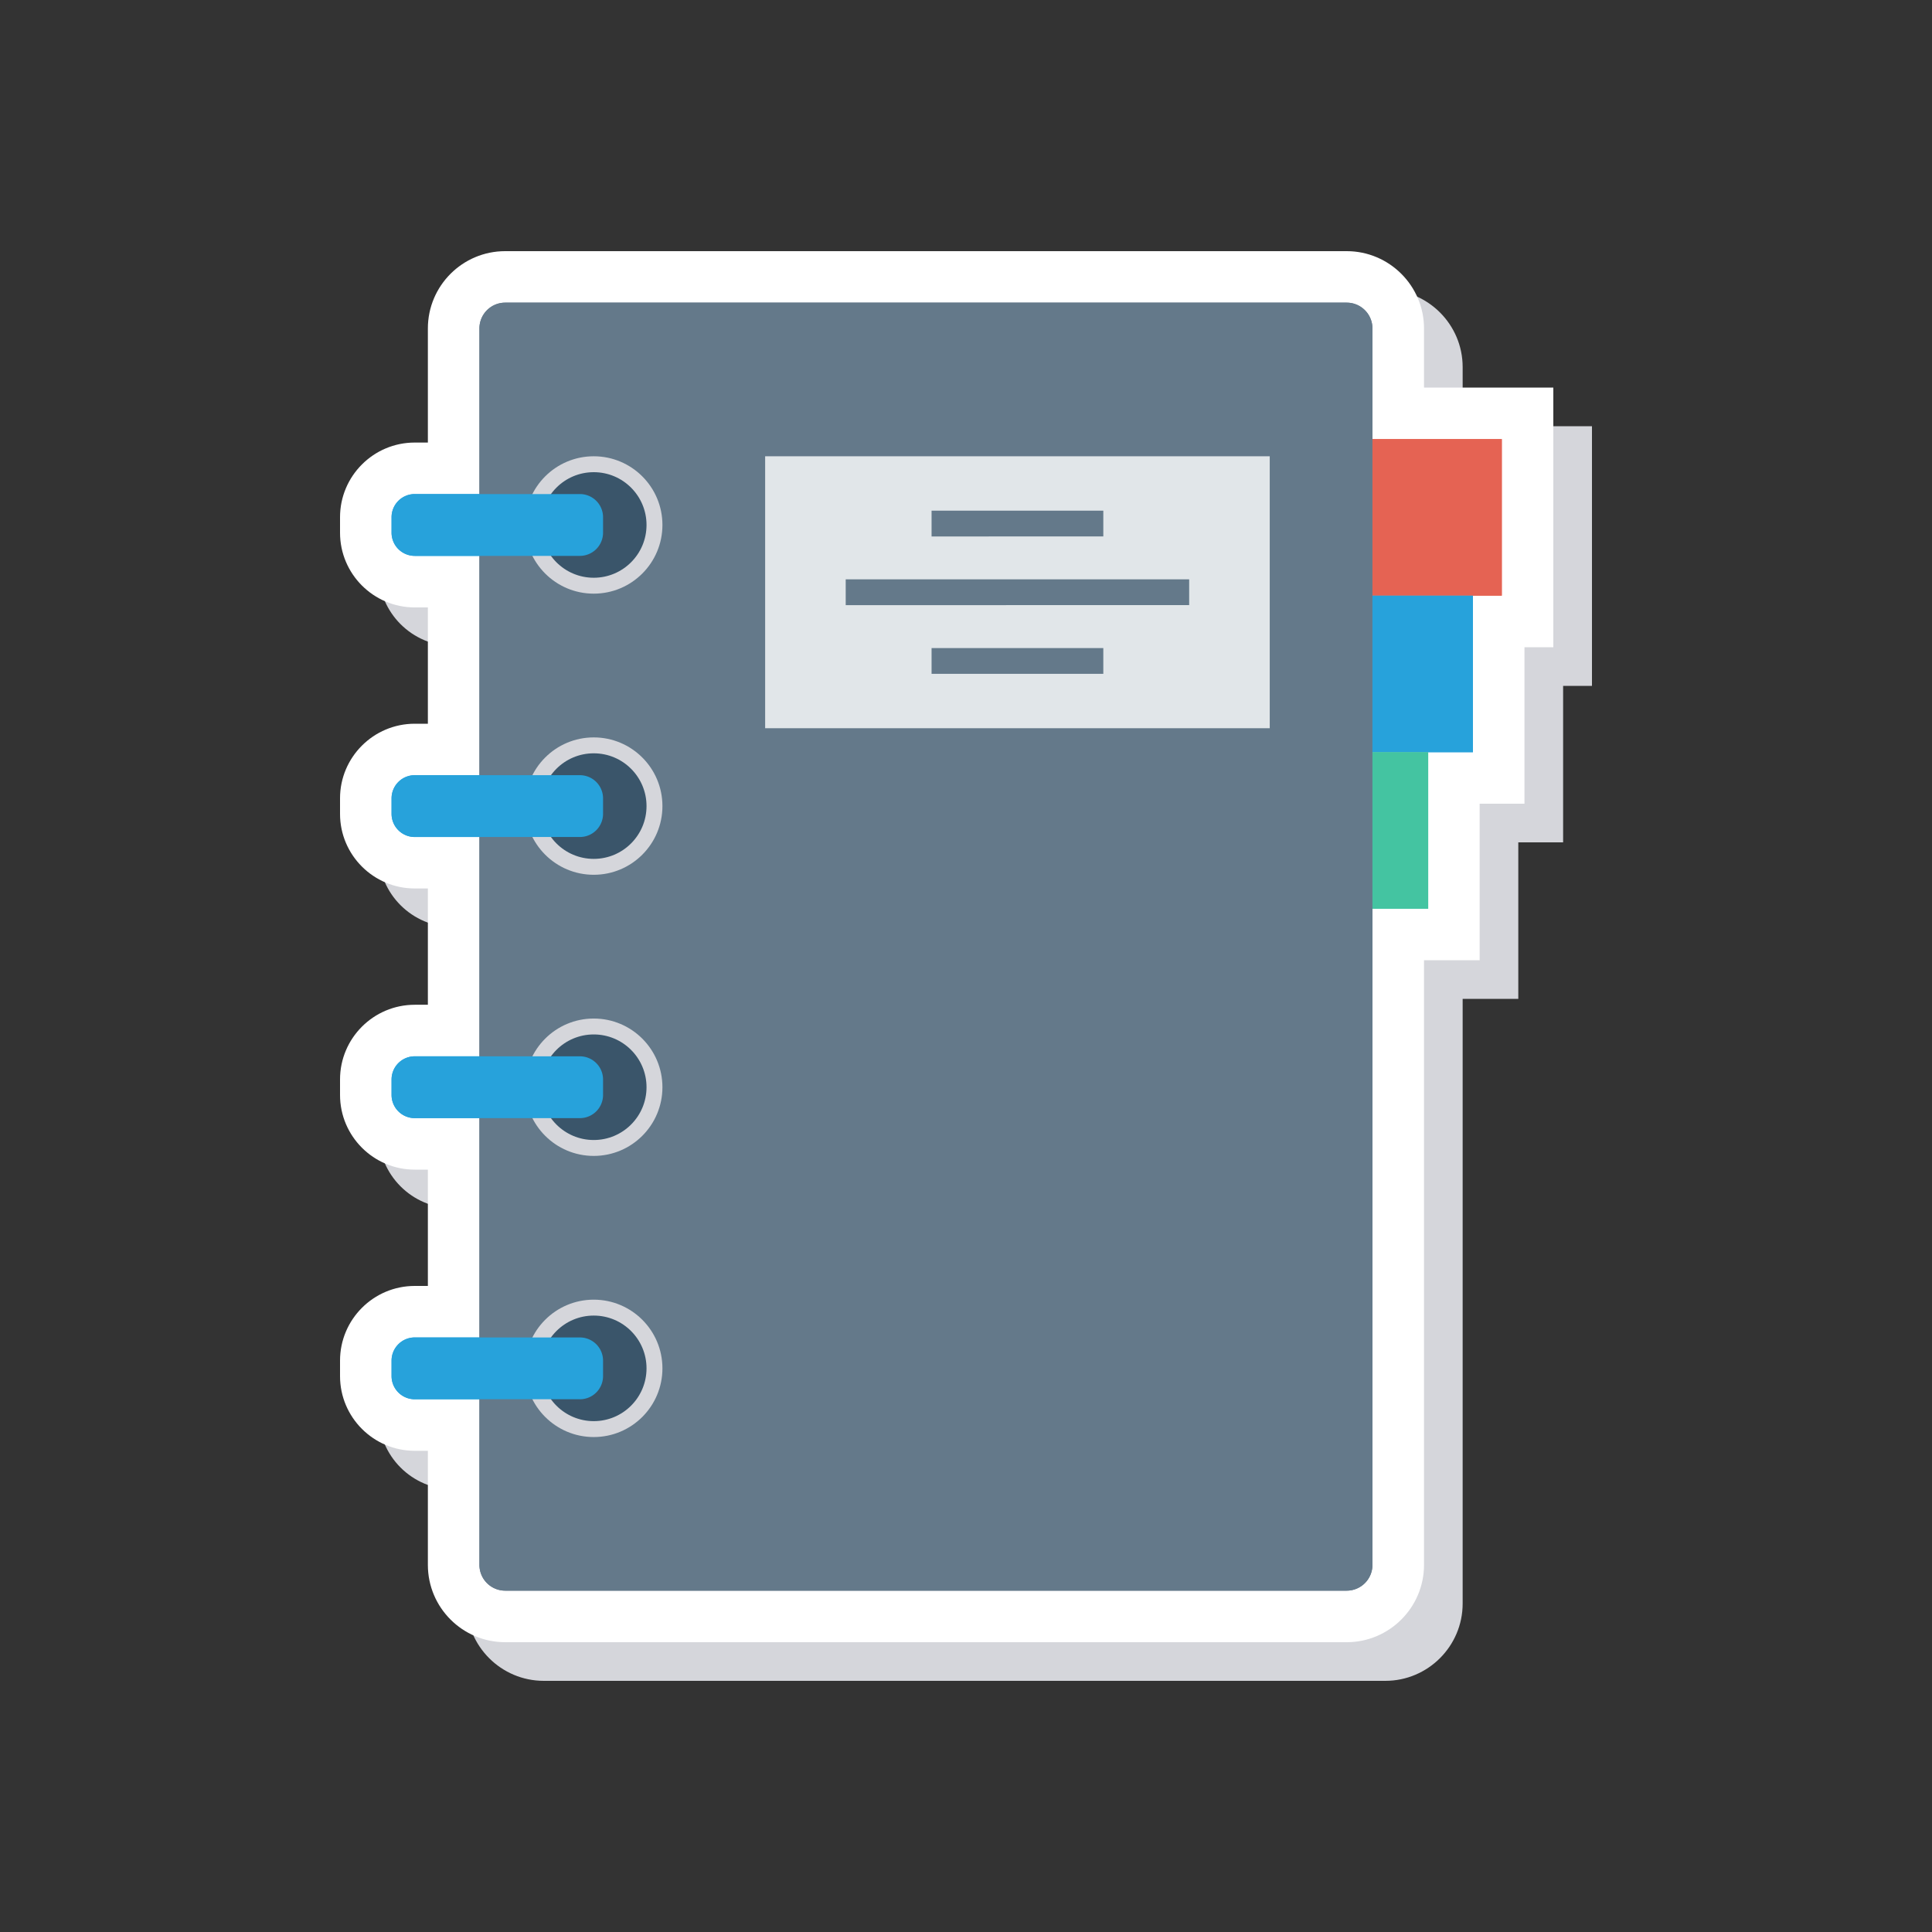 <svg xmlns="http://www.w3.org/2000/svg" viewBox="0 0 150 150"><rect x="0" y="0" width="150" height="150" fill="#333333" stroke="none"/><path fill="#d5d6db" d="M29.4 109.84v-1.2c0-3.2 2.6-5.8 5.8-5.8h1.02v-9.03H35.2c-3.2 0-5.8-2.6-5.8-5.8v-1.2c0-3.2 2.6-5.8 5.8-5.8h1.02v-9.03H35.2c-3.2 0-5.8-2.6-5.8-5.79v-1.21c0-3.19 2.6-5.79 5.8-5.79h1.02v-9.03H35.2c-3.2 0-5.8-2.6-5.8-5.8v-1.2c0-3.2 2.6-5.8 5.8-5.8h1.02V28.5c0-3.31 2.69-6 6-6h65.34c3.3 0 6 2.69 6 6v4.59h10.04v20.16h-2.24V65.4h-3.48v12.15h-4.32v46.95c0 3.31-2.7 6-6 6H42.22c-3.31 0-6-2.69-6-6v-8.86H35.2c-3.2 0-5.8-2.6-5.8-5.8z"/><path fill="#fff" d="M26.4 106.84v-1.2c0-3.2 2.6-5.8 5.8-5.8h1.02v-9.03H32.2c-3.2 0-5.8-2.6-5.8-5.8v-1.2c0-3.2 2.6-5.8 5.8-5.8h1.02v-9.03H32.2c-3.2 0-5.8-2.6-5.8-5.79v-1.21c0-3.19 2.6-5.79 5.8-5.79h1.02v-9.03H32.2c-3.2 0-5.8-2.6-5.8-5.8v-1.2c0-3.2 2.6-5.8 5.8-5.8h1.02V25.5c0-3.31 2.69-6 6-6h65.34c3.3 0 6 2.69 6 6v4.59h10.04v20.16h-2.24V62.4h-3.48v12.15h-4.32v46.95c0 3.31-2.7 6-6 6H39.22c-3.31 0-6-2.69-6-6v-8.86H32.2c-3.2 0-5.8-2.6-5.8-5.8z"/><path fill="#64798a" d="M104.556 123.498H39.223a2 2 0 0 1-2-2v-96a2 2 0 0 1 2-2h65.333a2 2 0 0 1 2 2v96a2 2 0 0 1-2 2z"/><circle cx="46.098" cy="40.758" r="5.333" fill="#d5d6db"/><circle cx="46.098" cy="40.758" r="4.098" fill="#3a556a"/><circle cx="46.098" cy="62.585" r="5.333" fill="#d5d6db"/><circle cx="46.098" cy="62.585" r="4.098" fill="#3a556a"/><circle cx="46.098" cy="84.412" r="5.333" fill="#d5d6db"/><circle cx="46.098" cy="84.412" r="4.098" fill="#3a556a"/><circle cx="46.098" cy="106.239" r="5.333" fill="#d5d6db"/><circle cx="46.098" cy="106.239" r="4.098" fill="#3a556a"/><path fill="#27a2db" d="M45.021 43.158h-12.82a1.8 1.8 0 0 1-1.8-1.8v-1.2a1.8 1.8 0 0 1 1.8-1.8h12.82a1.8 1.8 0 0 1 1.8 1.8v1.2a1.8 1.8 0 0 1-1.8 1.8zM45.021 64.985h-12.82a1.8 1.8 0 0 1-1.8-1.8v-1.2a1.8 1.8 0 0 1 1.8-1.8h12.82a1.8 1.8 0 0 1 1.8 1.8v1.2a1.8 1.8 0 0 1-1.8 1.8zM45.021 86.811h-12.82a1.8 1.8 0 0 1-1.8-1.8v-1.199a1.8 1.8 0 0 1 1.8-1.8h12.82a1.8 1.8 0 0 1 1.8 1.8v1.2a1.8 1.8 0 0 1-1.8 1.8zM45.021 108.638h-12.82a1.8 1.8 0 0 1-1.8-1.8v-1.2a1.8 1.8 0 0 1 1.8-1.799h12.82a1.8 1.8 0 0 1 1.8 1.8v1.2a1.8 1.8 0 0 1-1.8 1.8z"/><path fill="#e56353" d="M106.556 34.091h10.043v12.154h-10.043z"/><path fill="#27a2db" d="M106.556 46.245h7.803V58.4h-7.803z"/><path fill="#44c4a1" d="M106.556 58.4h4.328v12.153h-4.328z"/><path fill="#e1e6e9" d="M59.406 35.425h39.176v21.114H59.406z"/><path fill="#64798a" d="M65.66 44.982h26.667v2H65.661zM72.327 39.65h13.334v2H72.327zM72.327 50.316h13.334v2H72.327z"/><path fill="#64798a" d="M104.556 123.498H39.223a2 2 0 0 1-2-2v-96a2 2 0 0 1 2-2h65.333a2 2 0 0 1 2 2v96a2 2 0 0 1-2 2z"/><circle cx="46.098" cy="40.758" r="5.333" fill="#d5d6db"/><circle cx="46.098" cy="40.758" r="4.098" fill="#3a556a"/><circle cx="46.098" cy="62.585" r="5.333" fill="#d5d6db"/><circle cx="46.098" cy="62.585" r="4.098" fill="#3a556a"/><circle cx="46.098" cy="84.412" r="5.333" fill="#d5d6db"/><circle cx="46.098" cy="84.412" r="4.098" fill="#3a556a"/><circle cx="46.098" cy="106.239" r="5.333" fill="#d5d6db"/><circle cx="46.098" cy="106.239" r="4.098" fill="#3a556a"/><path fill="#27a2db" d="M45.021 43.158h-12.82a1.8 1.8 0 0 1-1.8-1.8v-1.2a1.8 1.8 0 0 1 1.8-1.8h12.82a1.8 1.8 0 0 1 1.8 1.8v1.2a1.8 1.8 0 0 1-1.8 1.8zM45.021 64.985h-12.82a1.8 1.8 0 0 1-1.8-1.8v-1.2a1.8 1.8 0 0 1 1.8-1.8h12.82a1.8 1.8 0 0 1 1.8 1.8v1.2a1.8 1.8 0 0 1-1.8 1.8zM45.021 86.811h-12.82a1.8 1.8 0 0 1-1.8-1.8v-1.199a1.8 1.8 0 0 1 1.8-1.8h12.82a1.8 1.8 0 0 1 1.8 1.8v1.2a1.8 1.8 0 0 1-1.8 1.8zM45.021 108.638h-12.82a1.8 1.8 0 0 1-1.8-1.8v-1.2a1.8 1.8 0 0 1 1.8-1.799h12.82a1.8 1.8 0 0 1 1.8 1.8v1.2a1.8 1.8 0 0 1-1.8 1.8z"/><path fill="#e56353" d="M106.556 34.091h10.043v12.154h-10.043z"/><path fill="#27a2db" d="M106.556 46.245h7.803V58.4h-7.803z"/><path fill="#44c4a1" d="M106.556 58.4h4.328v12.153h-4.328z"/><path fill="#e1e6e9" d="M59.406 35.425h39.176v21.114H59.406z"/><path fill="#64798a" d="M65.66 44.982h26.667v2H65.661zM72.327 39.65h13.334v2H72.327zM72.327 50.316h13.334v2H72.327z"/></svg>